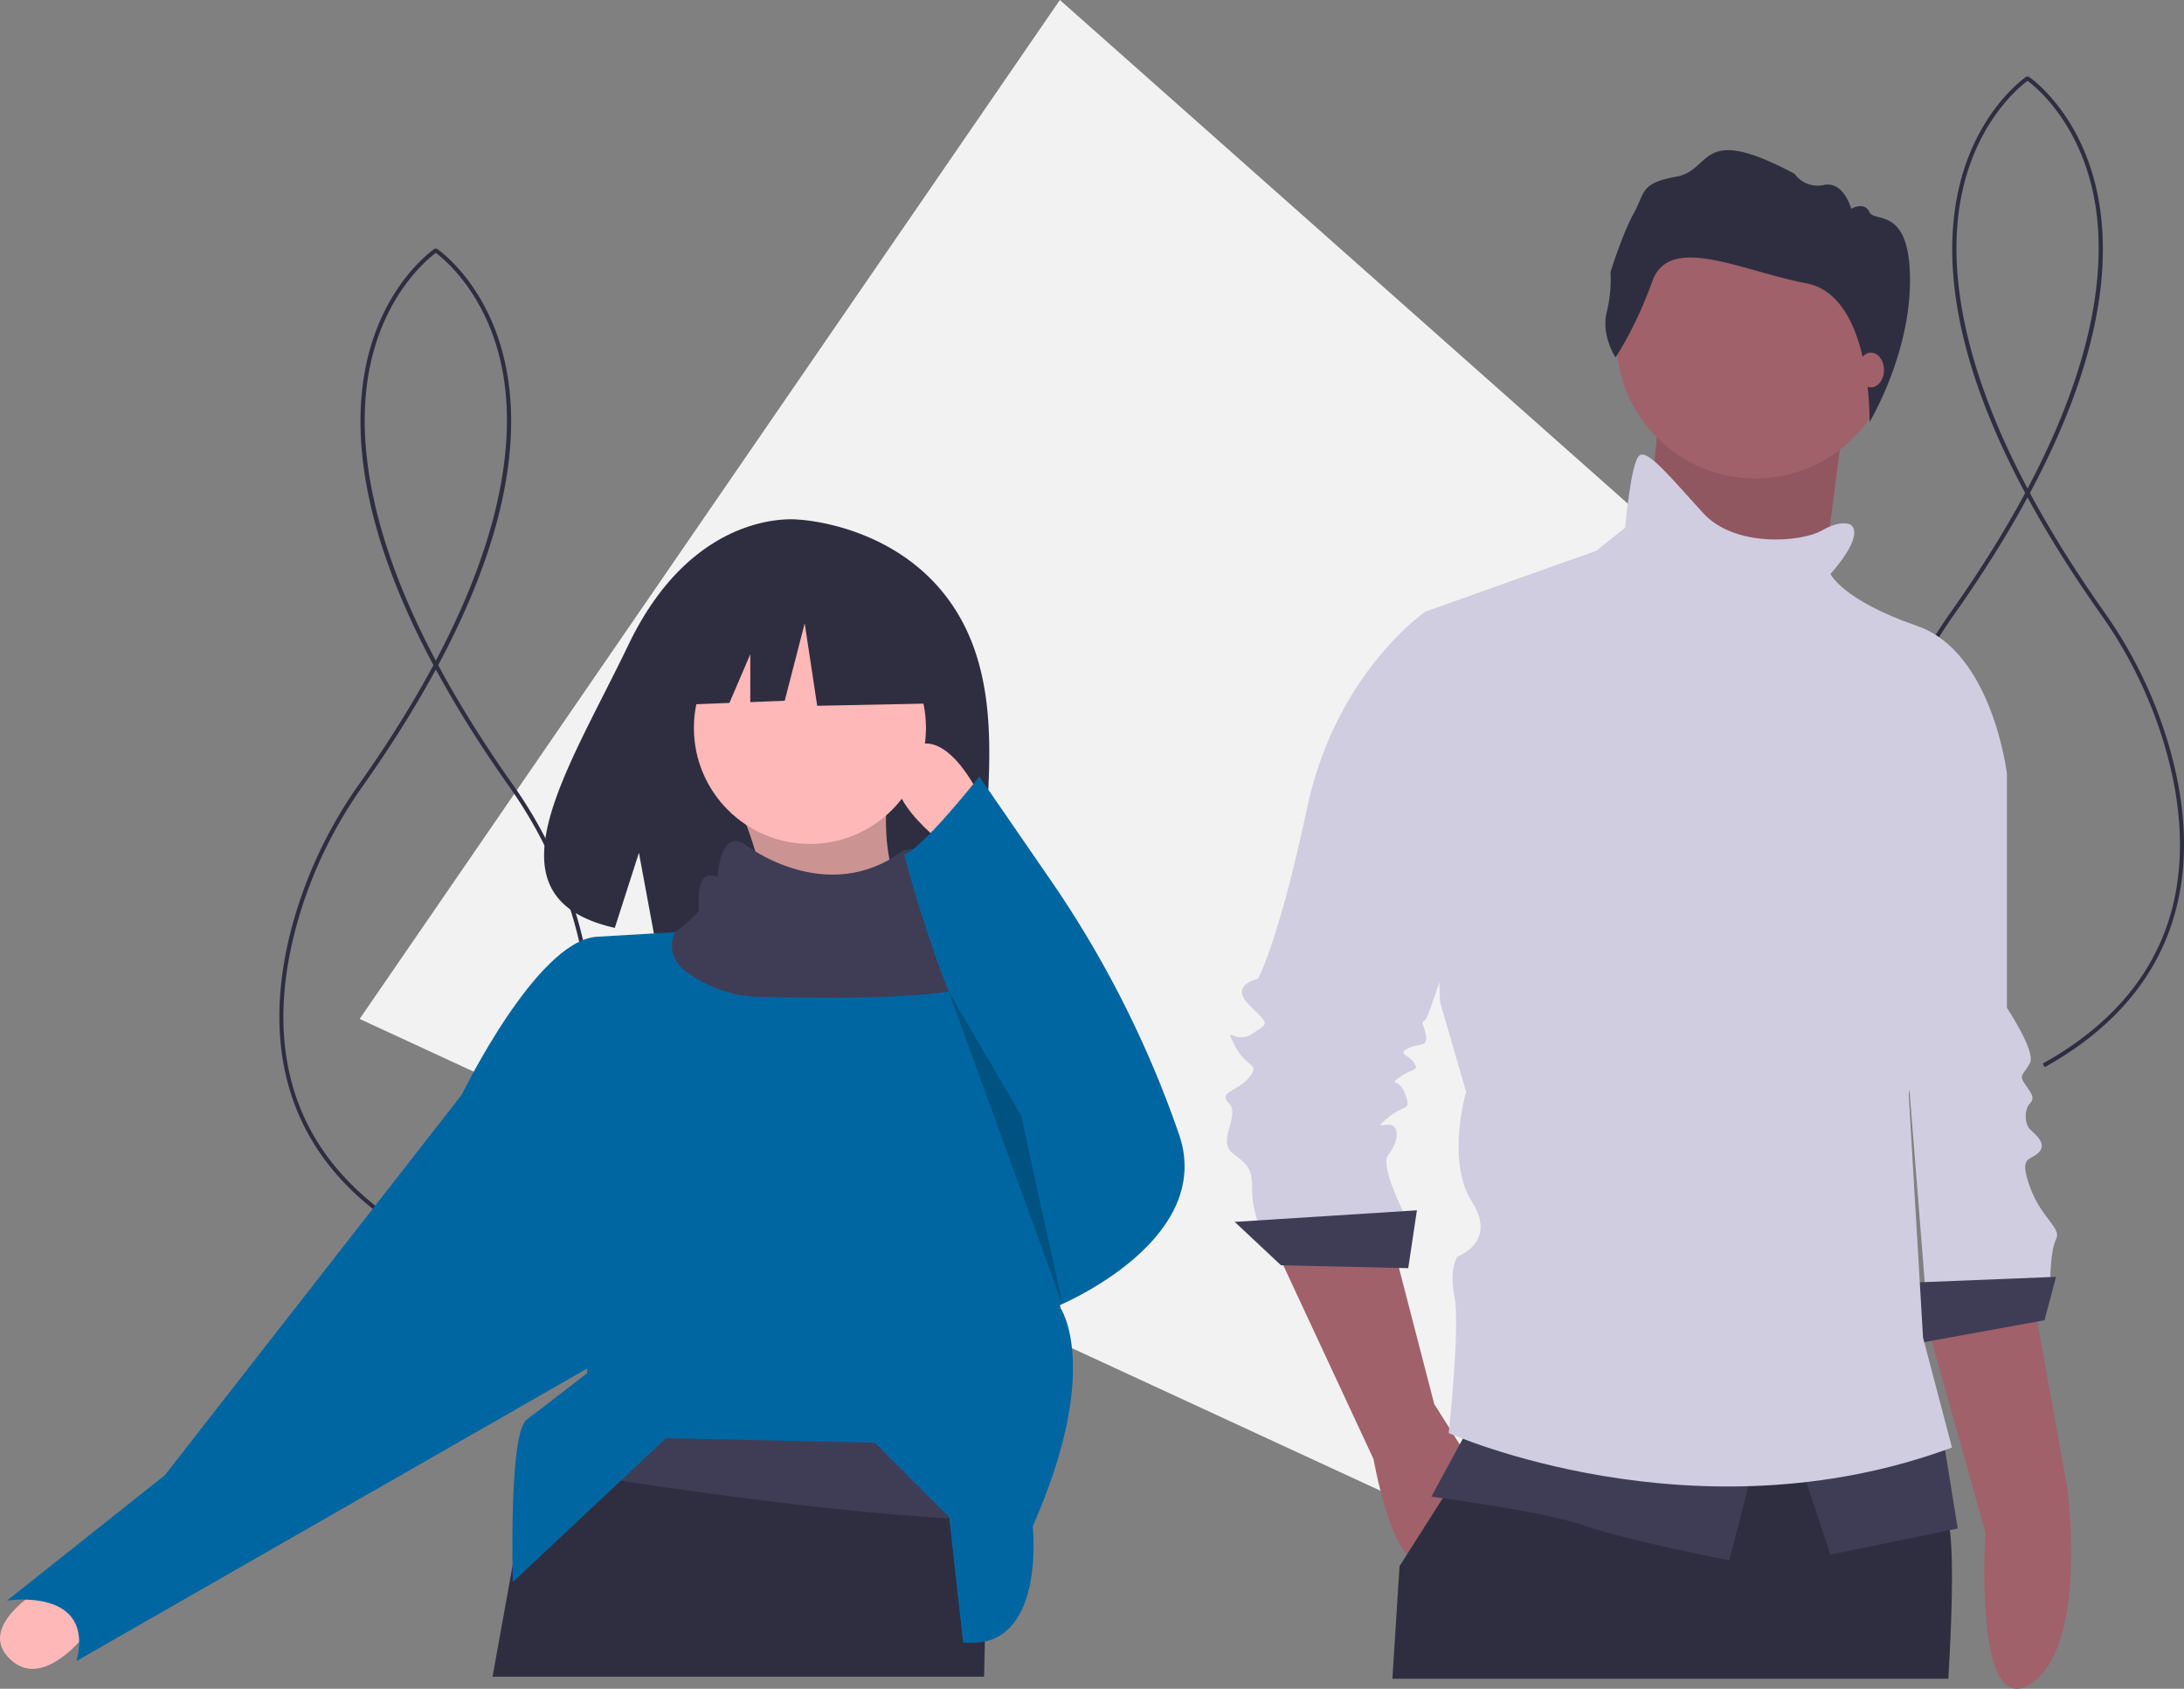 <svg id="a8897f4c-2937-4134-8b3a-fee1040aeff6" data-name="Layer 1" xmlns="http://www.w3.org/2000/svg" width="1066.106" height="824.2" viewBox="0 0 1066.106 824.2"><rect x="0" y="0" width="1066.106" height="824.2" fill="#808080" stroke="none"/><title>people</title><polygon points="962.551 394.71 946.672 466.13 933.782 524.07 923.508 570.28 910.626 628.22 868.531 817.51 346.914 576.48 308.572 558.76 260.039 536.33 221.683 518.61 175.551 497.29 201.704 459.24 223.452 427.6 250.965 387.57 272.707 355.95 517.369 0 776.55 229.8 822.703 270.72 859.505 303.35 905.666 344.27 962.551 394.71" fill="#f2f2f2"/><path d="M271.301,642.731C236.421,623.287,214.707,596.74,206.762,563.829c-5.899-24.436-4.204-51.933,5.038-81.728a218.888,218.888,0,0,1,30.439-61.484c70.638-99.986,77.014-165.138,69.923-202.187-7.774-40.623-33.031-57.494-33.286-57.66l1.09-1.677c.261.169,26.184,17.433,34.145,58.88,4.589,23.895,2.43,51.141-6.417,80.981-11.012,37.138-32.484,78.459-63.821,122.816a216.904,216.904,0,0,0-30.163,60.922c-15.158,48.867-17.303,115.997,58.564,158.292Z" transform="translate(-66.947 -37.9)" fill="#2f2e41"/><path d="M288.074,642.731C322.954,623.287,344.668,596.74,352.613,563.829c5.899-24.436,4.204-51.933-5.038-81.728a218.888,218.888,0,0,0-30.439-61.484c-70.638-99.986-77.014-165.138-69.923-202.187,7.774-40.623,33.031-57.494,33.286-57.66l-1.09-1.677c-.261.169-26.184,17.433-34.145,58.88-4.589,23.895-2.43,51.141,6.417,80.981,11.012,37.138,32.484,78.459,63.821,122.816a216.904,216.904,0,0,1,30.163,60.922c15.158,48.867,17.303,115.997-58.564,158.292Z" transform="translate(-66.947 -37.9)" fill="#2f2e41"/><path d="M1048.301,558.731C1013.421,539.287,991.707,512.74,983.762,479.829c-5.899-24.436-4.204-51.933,5.038-81.728a218.888,218.888,0,0,1,30.439-61.484c70.638-99.986,77.014-165.138,69.923-202.187-7.774-40.623-33.031-57.494-33.286-57.66l1.09-1.677c.261.169,26.184,17.433,34.145,58.88,4.589,23.895,2.43,51.141-6.417,80.981-11.012,37.138-32.484,78.459-63.821,122.816a216.904,216.904,0,0,0-30.163,60.922c-15.158,48.867-17.303,115.997,58.564,158.292Z" transform="translate(-66.947 -37.9)" fill="#2f2e41"/><path d="M1065.074,558.731c34.88-19.444,56.594-45.991,64.539-78.902,5.899-24.436,4.204-51.933-5.038-81.728a218.888,218.888,0,0,0-30.439-61.484c-70.638-99.986-77.014-165.138-69.923-202.187,7.774-40.623,33.031-57.494,33.286-57.66l-1.09-1.677c-.261.169-26.184,17.433-34.145,58.88-4.589,23.895-2.43,51.141,6.417,80.981,11.012,37.138,32.484,78.459,63.821,122.816a216.904,216.904,0,0,1,30.163,60.922c15.158,48.867,17.303,115.997-58.564,158.292Z" transform="translate(-66.947 -37.9)" fill="#2f2e41"/><path d="M534.762,337.845c-26.207-44.282-78.055-46.345-78.055-46.345s-50.523-6.461-82.933,60.98c-30.209,62.861-71.901,123.554-6.712,138.269l11.775-36.649,7.292,39.378a255.068,255.068,0,0,0,27.892.477c69.812-2.254,136.298.659,134.157-24.392C545.332,436.26,559.978,380.452,534.762,337.845Z" transform="translate(-66.947 -37.9)" fill="#2f2e41"/><path d="M427.194,430.522c9.03,19.975,14.725,43.786,18.125,70.234l72.499-4.531c-16.668-23.619-22.202-50.728-15.859-81.562Z" transform="translate(-66.947 -37.9)" fill="#ffb8b8"/><path d="M427.194,430.522c9.03,19.975,14.725,43.786,18.125,70.234l72.499-4.531c-16.668-23.619-22.202-50.728-15.859-81.562Z" transform="translate(-66.947 -37.9)" opacity="0.2"/><path d="M90.819,810.844s-37.523,20.099-18.482,37.259,44.193-22.714,44.193-22.714Z" transform="translate(-66.947 -37.9)" fill="#ffb8b8"/><polygon points="482.591 714.334 482.005 741.792 480.754 801.122 480.754 801.132 480.39 818.314 240.438 818.314 250.19 764.163 250.2 764.123 258.932 715.656 262.829 693.951 262.829 693.941 459.937 666.755 482.591 714.334" fill="#2f2e41"/><path d="M549.537,752.237l-.589,27.459c-69.735-1.79-177.827-18.623-223.071-26.145l3.897-21.704,197.107-27.187Z" transform="translate(-66.947 -37.9)" fill="#3f3d56"/><circle cx="395.364" cy="355.24" r="56.64" fill="#ffb8b8"/><path d="M571.06,782.823s6.797,61.171-33.984,56.64l-6.797-61.171L494.029,742.042l-101.952-2.266L317.313,810.01s-2.266-72.499,6.797-79.296,29.453-22.656,29.453-22.656v-11.328L292.391,572.122s36.25-74.765,65.702-77.03l38.515-2.266s13.594-6.797,13.594-9.062-2.266-20.39,9.062-15.859c0,0,1.019-23.245,12.959-16.154,0,0,37.586,29.453,75.739,1.291,0,0,17.785-3.262,15.519,5.8s0,15.859,4.531,15.859,24.922,6.797,24.922,11.328c0,.974,1.473,10.354,3.783,24.468v.023c8.406,51.452,27.935,165.819,27.935,165.819S605.044,705.792,571.06,782.823Z" transform="translate(-66.947 -37.9)" fill="#0066a1"/><path d="M308.25,560.794l-15.859,11.328-144.998,185.779L70.363,819.072s43.046-6.797,33.984,29.453L369.422,696.73Z" transform="translate(-66.947 -37.9)" fill="#0066a1"/><path d="M556.718,510.498v.023c-3.013,17.717-101.204,14.024-114.798,14.024s-24.922-2.266-38.515-11.328-6.797-20.39-6.797-20.39,11.575-8.816,11.575-11.081-2.266-20.39,9.062-15.859c0,0,1.019-23.245,12.959-16.154,0,0,39.605,31.472,77.758,3.31,0,0,17.785-3.262,15.519,5.8s0,15.859,4.531,15.859,24.922,6.797,24.922,11.328C552.935,487.004,554.408,496.383,556.718,510.498Z" transform="translate(-66.947 -37.9)" fill="#3f3d56"/><path d="M545.005,425.991s-18.125-38.515-36.25-20.39,20.39,45.312,20.39,45.312Z" transform="translate(-66.947 -37.9)" fill="#ffb8b8"/><path d="M545.005,416.929s-27.988,35.37-36.65,38.075c0,0,25.322,100.126,57.04,127.313l18.125,92.89s77.03-31.718,58.906-83.827q-.272-.782-.541-1.554a513.985,513.985,0,0,0-62.098-122.408Z" transform="translate(-66.947 -37.9)" fill="#0066a1"/><polygon points="463.102 483.933 518.839 637.307 498.449 544.417 463.102 483.933" opacity="0.2"/><polygon points="456.229 295.676 405.005 268.845 334.268 279.821 319.632 344.46 356.064 343.059 366.242 319.311 366.242 342.668 383.052 342.021 392.809 304.213 398.907 344.46 458.668 343.241 456.229 295.676" fill="#2f2e41"/><path d="M1007.076,682.238,1036.138,785.909s-5.989,91.827,21.959,73.861c28.6-18.386,17.966-95.819,17.966-95.819L1059.311,670.944Z" transform="translate(-66.947 -37.9)" fill="#a0616a"/><path d="M1022.605,391.415l24,24V529.768s14.118,21.176,11.294,26.823-5.647,5.647-2.824,9.882,5.647,7.059,2.824,9.882-2.824,9.882,0,12.706,8.471,7.059,4.235,11.294-9.882,1.412-4.235,16.941,15.529,19.765,12.706,25.412-2.824,19.765-2.824,19.765l-60.706,8.471L994.37,511.415Z" transform="translate(-66.947 -37.9)" fill="#d0cde1"/><polygon points="1003.658 623.161 933.07 625.985 935.893 655.632 998.011 644.338 1003.658 623.161" fill="#3f3d56"/><polygon points="809.541 205.986 801.07 290.691 887.188 303.397 893.541 254.692 899.894 205.986 809.541 205.986" fill="#a0616a"/><polygon points="809.541 205.527 801.07 290.233 887.188 302.939 893.541 254.233 899.894 205.527 809.541 205.527" opacity="0.1"/><path d="M689.43,646.944l48,103.059s8.471,48,21.176,49.412,25.412-49.412,25.412-49.412l-16.941-26.823-19.765-76.235Z" transform="translate(-66.947 -37.9)" fill="#a0616a"/><path d="M1018.003,857.214H746.635c2.15-34.011,3.503-54.978,3.503-54.978l3.604-5.673,17.475-27.459L783.694,749.498l4.351-6.845,1.615-2.534,17.091-3.119L983.074,704.827a215.426,215.426,0,0,0,12.326,38.109c1.201,2.736,2.493,5.472,3.877,8.177,4.432,8.652,9.843,16.849,16.273,22.886,1.464,1.373,2.524,5.037,3.21,10.671C1020.456,798.47,1019.972,824.132,1018.003,857.214Z" transform="translate(-66.947 -37.9)" fill="#2f2e41"/><circle cx="856.835" cy="165.751" r="67.765" fill="#a0616a"/><path d="M772.724,342.003l-9.882-5.647s-43.765,29.647-57.882,96-24,83.294-24,83.294-14.118,2.824-4.235,12.706,9.882,8.471,1.412,14.118-14.118-5.647-8.471,5.647,12.706,8.471,7.059,15.529-15.529,7.059-9.882,12.706-5.647,18.353,1.412,24,9.882,7.059,9.882,16.941a49.993,49.993,0,0,0,2.824,16.941h73.412s-14.118-26.823-9.882-32.471,5.647-11.294,2.824-14.118-11.294,2.824-2.824-4.235,11.294-2.824,8.471-11.294-8.471-4.235-2.824-8.471,9.882-2.824,7.059-7.059-8.471-4.235-2.824-7.059,9.882,0,8.471-7.059-2.824-4.235,0-7.059,32.471-98.823,32.471-101.647S772.724,342.003,772.724,342.003Z" transform="translate(-66.947 -37.9)" fill="#d0cde1"/><polygon points="691.659 590.691 602.718 596.338 625.306 617.514 687.424 618.926 691.659 590.691" fill="#3f3d56"/><path d="M784.018,734.473l-18.353,33.882s55.059,7.059,74.823,14.118,70.588,16.941,70.588,16.941L923.782,750.002Z" transform="translate(-66.947 -37.9)" fill="#3f3d56"/><polygon points="878.011 712.102 893.541 758.69 955.658 745.984 948.599 702.22 878.011 712.102" fill="#3f3d56"/><path d="M970.37,294.003s-4.235-2.824-14.118,2.824-42.353,8.471-57.882-8.471-26.823-31.059-31.059-28.235-7.059,35.294-7.059,35.294L846.135,306.709l-83.294,29.647,7.059,190.588,12.706,43.765s-9.882,33.882,2.824,53.647-7.059,26.823-7.059,26.823-4.235,5.647-1.412,19.765-2.824,66.353-2.824,66.353,120,53.647,245.646,7.059l-14.118-53.647-7.059-120s7.059-19.765,5.647-28.235,42.353-127.058,42.353-127.058-7.059-59.294-43.765-72-42.353-25.412-42.353-25.412S977.429,299.65,970.37,294.003Z" transform="translate(-66.947 -37.9)" fill="#d0cde1"/><path d="M855.548,212.331s-7.037-10.555-4.33-21.923a66.444,66.444,0,0,0,1.895-19.758s5.684-18.404,11.367-28.689,2.977-14.615,20.84-17.863,10.555-26.524,57.649-1.353a13.811,13.811,0,0,0,14.345,5.413c9.744-1.895,13.262,11.638,13.262,11.638s6.496-3.789,8.932,1.624,19.804-3.249,19.804,33.289-19.765,69.176-19.765,69.176,1.449-61.462-30.759-67.687-66.851-24.359-75.242-1.083S855.548,212.331,855.548,212.331Z" transform="translate(-66.947 -37.9)" fill="#2f2e41"/><ellipse cx="913.305" cy="180.574" rx="6.353" ry="8.471" fill="#a0616a"/></svg>